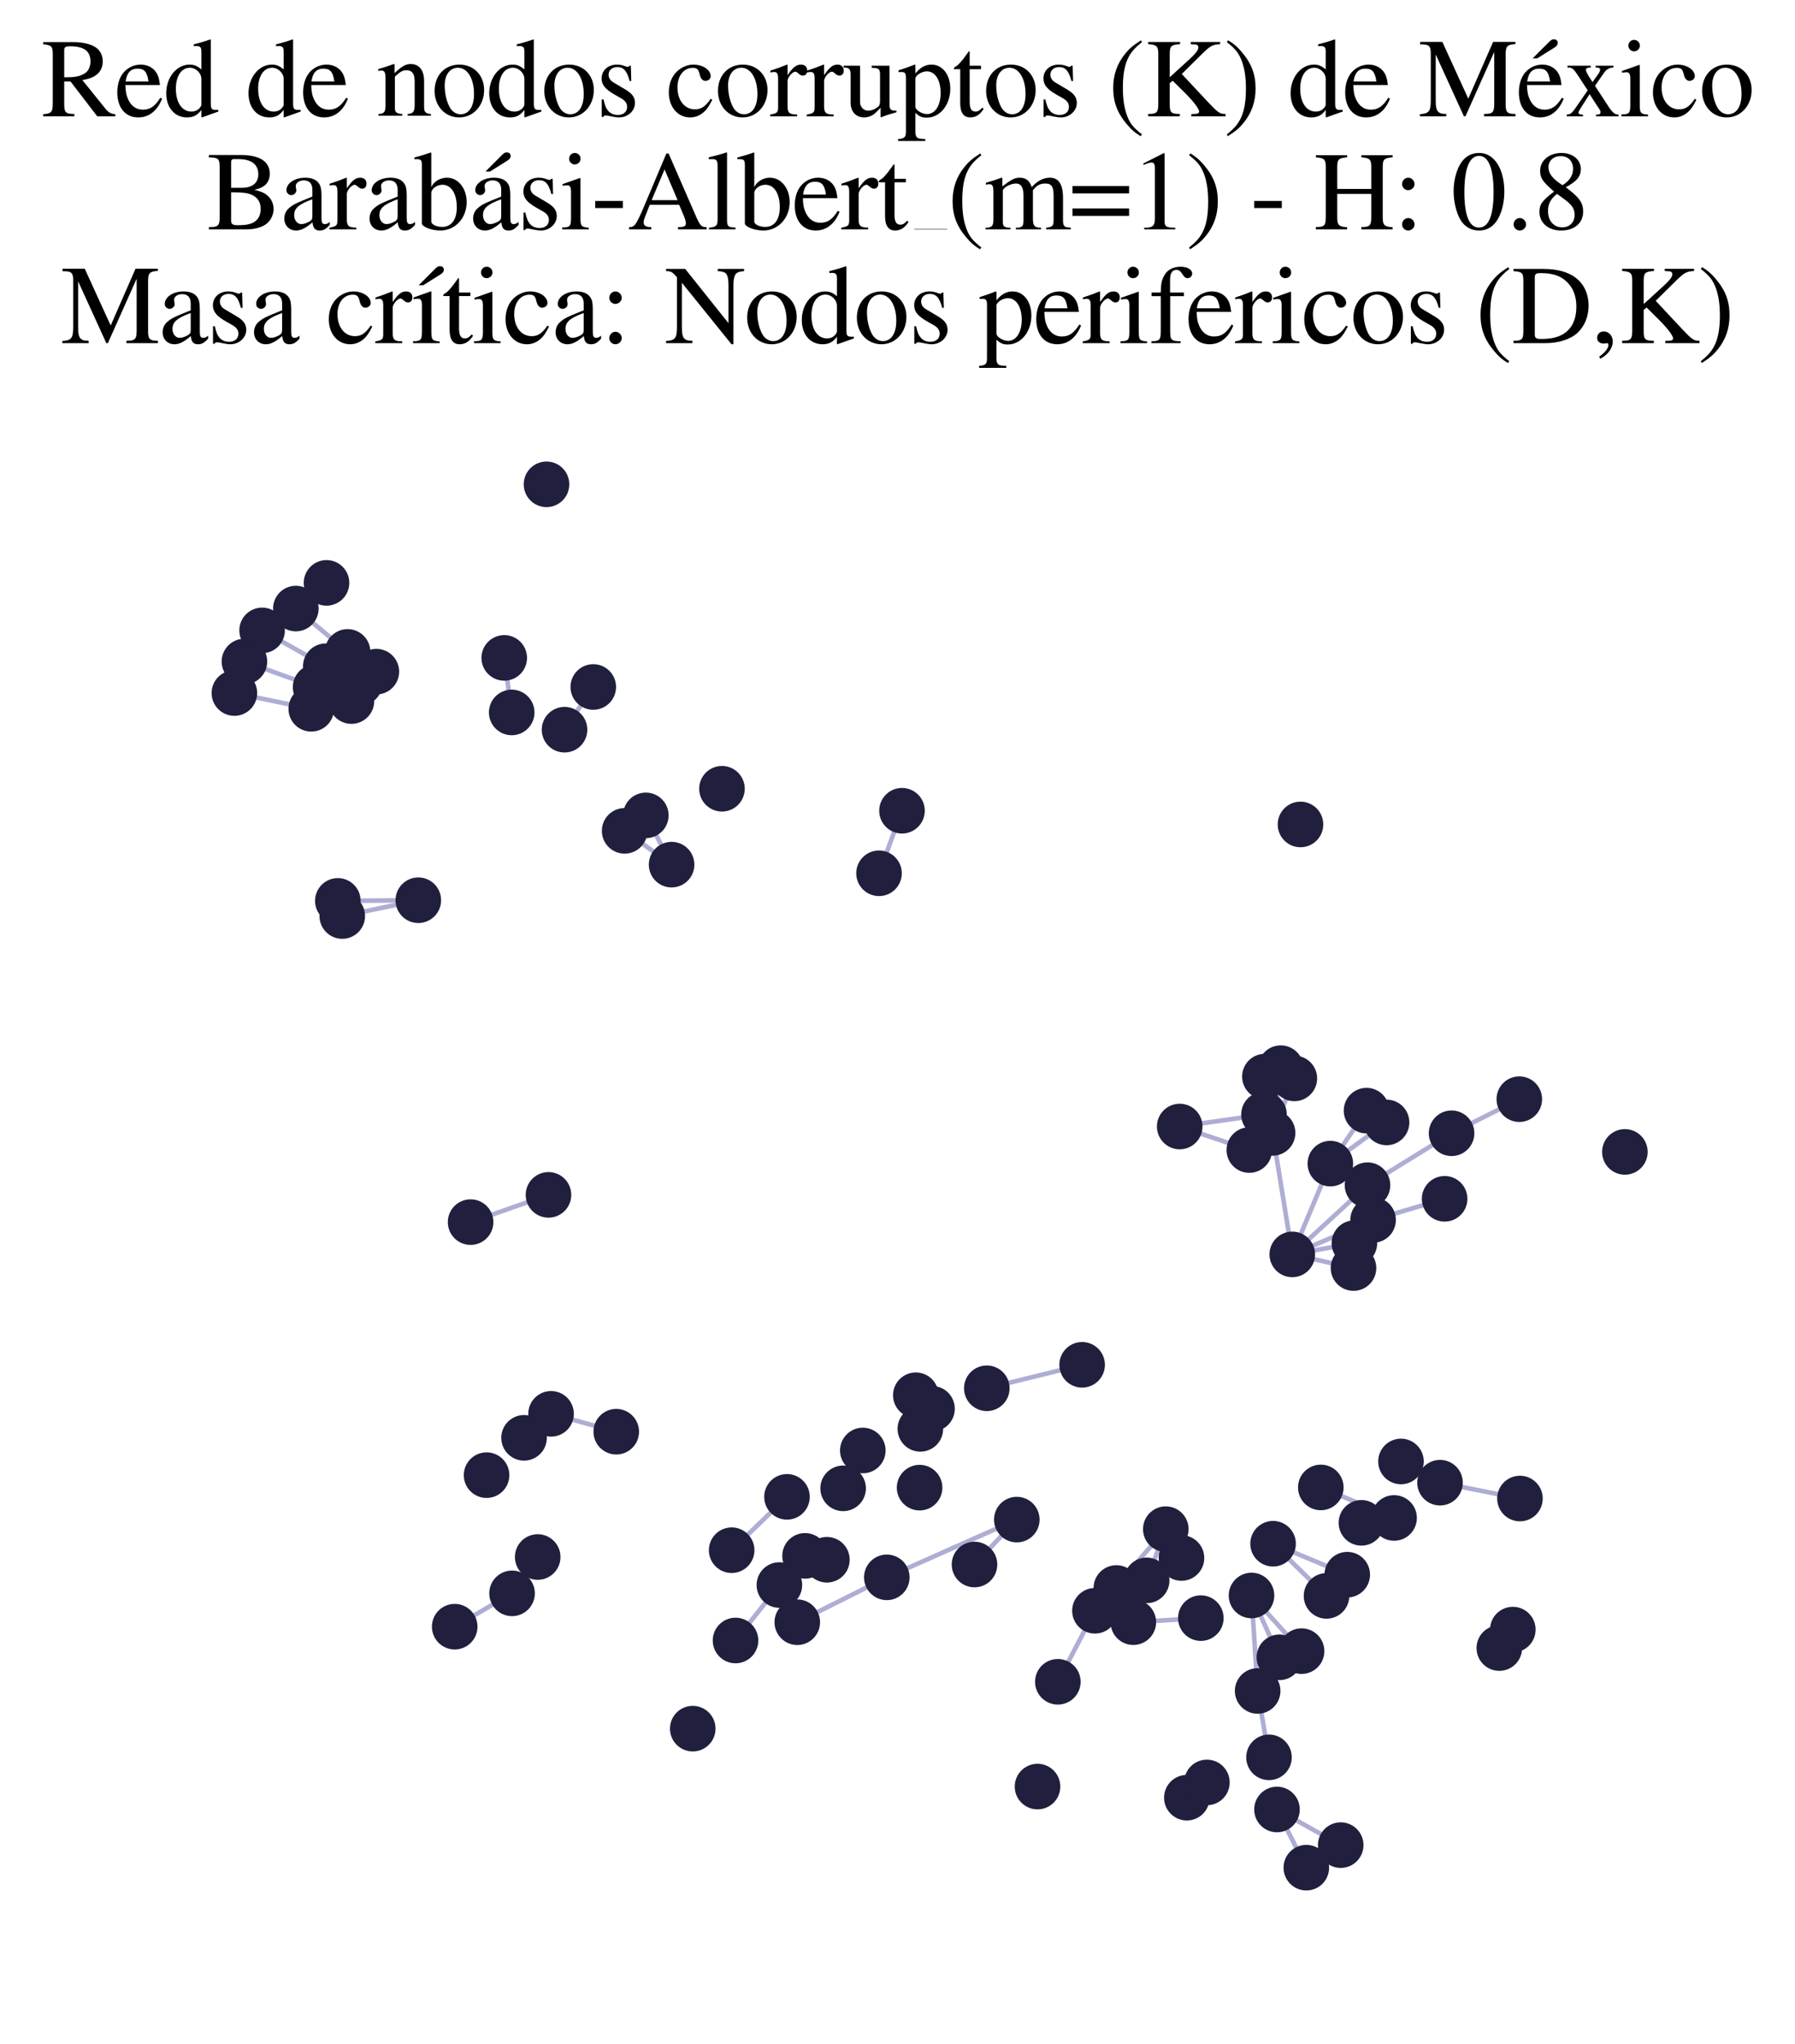 <?xml version="1.0" encoding="utf-8" standalone="no"?>
<!DOCTYPE svg PUBLIC "-//W3C//DTD SVG 1.1//EN"
  "http://www.w3.org/Graphics/SVG/1.1/DTD/svg11.dtd">
<svg xmlns:xlink="http://www.w3.org/1999/xlink" width="156.476pt" height="178.093pt" viewBox="0 0 156.476 178.093" xmlns="http://www.w3.org/2000/svg" version="1.1">
 <defs>
  <style type="text/css">*{stroke-linejoin: round; stroke-linecap: butt}</style>
 </defs>
 <g id="figure_1">
  <g id="patch_1">
   <path d="M 0 178.093 
L 156.476 178.093 
L 156.476 -0 
L 0 -0 
z
" style="fill: #ffffff"/>
  </g>
  <g id="axes_1">
   <g id="LineCollection_1">
    <path d="M 101.626 133.218 
L 95.449 140.328 
" clip-path="url(#p627c998501)" style="fill: none; stroke: #7976b8; stroke-opacity: 0.6; stroke-width: 0.4"/>
    <path d="M 101.626 133.218 
L 99.961 137.681 
" clip-path="url(#p627c998501)" style="fill: none; stroke: #7976b8; stroke-opacity: 0.6; stroke-width: 0.4"/>
    <path d="M 112.652 109.282 
L 115.97 101.372 
" clip-path="url(#p627c998501)" style="fill: none; stroke: #7976b8; stroke-opacity: 0.6; stroke-width: 0.4"/>
    <path d="M 112.652 109.282 
L 117.989 110.471 
" clip-path="url(#p627c998501)" style="fill: none; stroke: #7976b8; stroke-opacity: 0.6; stroke-width: 0.4"/>
    <path d="M 112.652 109.282 
L 110.936 98.698 
" clip-path="url(#p627c998501)" style="fill: none; stroke: #7976b8; stroke-opacity: 0.6; stroke-width: 0.4"/>
    <path d="M 112.652 109.282 
L 119.697 106.28 
" clip-path="url(#p627c998501)" style="fill: none; stroke: #7976b8; stroke-opacity: 0.6; stroke-width: 0.4"/>
    <path d="M 112.652 109.282 
L 118.069 108.3 
" clip-path="url(#p627c998501)" style="fill: none; stroke: #7976b8; stroke-opacity: 0.6; stroke-width: 0.4"/>
    <path d="M 112.652 109.282 
L 119.209 103.251 
" clip-path="url(#p627c998501)" style="fill: none; stroke: #7976b8; stroke-opacity: 0.6; stroke-width: 0.4"/>
    <path d="M 27.513 59.86 
L 21.308 57.631 
" clip-path="url(#p627c998501)" style="fill: none; stroke: #7976b8; stroke-opacity: 0.6; stroke-width: 0.4"/>
    <path d="M 115.97 101.372 
L 120.872 97.784 
" clip-path="url(#p627c998501)" style="fill: none; stroke: #7976b8; stroke-opacity: 0.6; stroke-width: 0.4"/>
    <path d="M 115.97 101.372 
L 119.125 96.757 
" clip-path="url(#p627c998501)" style="fill: none; stroke: #7976b8; stroke-opacity: 0.6; stroke-width: 0.4"/>
    <path d="M 47.813 104.095 
L 41.023 106.469 
" clip-path="url(#p627c998501)" style="fill: none; stroke: #7976b8; stroke-opacity: 0.6; stroke-width: 0.4"/>
    <path d="M 67.941 138.086 
L 64.118 142.917 
" clip-path="url(#p627c998501)" style="fill: none; stroke: #7976b8; stroke-opacity: 0.6; stroke-width: 0.4"/>
    <path d="M 30.301 56.794 
L 25.789 53.017 
" clip-path="url(#p627c998501)" style="fill: none; stroke: #7976b8; stroke-opacity: 0.6; stroke-width: 0.4"/>
    <path d="M 109.098 138.997 
L 109.634 147.312 
" clip-path="url(#p627c998501)" style="fill: none; stroke: #7976b8; stroke-opacity: 0.6; stroke-width: 0.4"/>
    <path d="M 109.098 138.997 
L 111.527 144.383 
" clip-path="url(#p627c998501)" style="fill: none; stroke: #7976b8; stroke-opacity: 0.6; stroke-width: 0.4"/>
    <path d="M 109.098 138.997 
L 113.463 143.844 
" clip-path="url(#p627c998501)" style="fill: none; stroke: #7976b8; stroke-opacity: 0.6; stroke-width: 0.4"/>
    <path d="M 109.634 147.312 
L 110.622 153.096 
" clip-path="url(#p627c998501)" style="fill: none; stroke: #7976b8; stroke-opacity: 0.6; stroke-width: 0.4"/>
    <path d="M 68.604 130.403 
L 63.781 135.052 
" clip-path="url(#p627c998501)" style="fill: none; stroke: #7976b8; stroke-opacity: 0.6; stroke-width: 0.4"/>
    <path d="M 97.316 138.343 
L 102.994 135.73 
" clip-path="url(#p627c998501)" style="fill: none; stroke: #7976b8; stroke-opacity: 0.6; stroke-width: 0.4"/>
    <path d="M 86.023 120.944 
L 94.333 118.9 
" clip-path="url(#p627c998501)" style="fill: none; stroke: #7976b8; stroke-opacity: 0.6; stroke-width: 0.4"/>
    <path d="M 110.978 134.486 
L 117.444 137.183 
" clip-path="url(#p627c998501)" style="fill: none; stroke: #7976b8; stroke-opacity: 0.6; stroke-width: 0.4"/>
    <path d="M 110.978 134.486 
L 115.636 139.032 
" clip-path="url(#p627c998501)" style="fill: none; stroke: #7976b8; stroke-opacity: 0.6; stroke-width: 0.4"/>
    <path d="M 28.4 58.042 
L 22.849 54.919 
" clip-path="url(#p627c998501)" style="fill: none; stroke: #7976b8; stroke-opacity: 0.6; stroke-width: 0.4"/>
    <path d="M 44.638 138.81 
L 39.638 141.714 
" clip-path="url(#p627c998501)" style="fill: none; stroke: #7976b8; stroke-opacity: 0.6; stroke-width: 0.4"/>
    <path d="M 111.319 157.639 
L 116.874 160.744 
" clip-path="url(#p627c998501)" style="fill: none; stroke: #7976b8; stroke-opacity: 0.6; stroke-width: 0.4"/>
    <path d="M 111.319 157.639 
L 113.877 162.709 
" clip-path="url(#p627c998501)" style="fill: none; stroke: #7976b8; stroke-opacity: 0.6; stroke-width: 0.4"/>
    <path d="M 95.449 140.328 
L 92.215 146.515 
" clip-path="url(#p627c998501)" style="fill: none; stroke: #7976b8; stroke-opacity: 0.6; stroke-width: 0.4"/>
    <path d="M 88.638 132.385 
L 84.951 136.298 
" clip-path="url(#p627c998501)" style="fill: none; stroke: #7976b8; stroke-opacity: 0.6; stroke-width: 0.4"/>
    <path d="M 88.638 132.385 
L 77.305 137.416 
" clip-path="url(#p627c998501)" style="fill: none; stroke: #7976b8; stroke-opacity: 0.6; stroke-width: 0.4"/>
    <path d="M 58.545 75.327 
L 54.452 72.382 
" clip-path="url(#p627c998501)" style="fill: none; stroke: #7976b8; stroke-opacity: 0.6; stroke-width: 0.4"/>
    <path d="M 58.545 75.327 
L 56.299 71.034 
" clip-path="url(#p627c998501)" style="fill: none; stroke: #7976b8; stroke-opacity: 0.6; stroke-width: 0.4"/>
    <path d="M 110.936 98.698 
L 112.832 93.949 
" clip-path="url(#p627c998501)" style="fill: none; stroke: #7976b8; stroke-opacity: 0.6; stroke-width: 0.4"/>
    <path d="M 110.936 98.698 
L 111.647 93.057 
" clip-path="url(#p627c998501)" style="fill: none; stroke: #7976b8; stroke-opacity: 0.6; stroke-width: 0.4"/>
    <path d="M 110.936 98.698 
L 110.266 93.79 
" clip-path="url(#p627c998501)" style="fill: none; stroke: #7976b8; stroke-opacity: 0.6; stroke-width: 0.4"/>
    <path d="M 98.796 141.321 
L 104.68 140.968 
" clip-path="url(#p627c998501)" style="fill: none; stroke: #7976b8; stroke-opacity: 0.6; stroke-width: 0.4"/>
    <path d="M 119.697 106.28 
L 125.933 104.438 
" clip-path="url(#p627c998501)" style="fill: none; stroke: #7976b8; stroke-opacity: 0.6; stroke-width: 0.4"/>
    <path d="M 102.839 98.14 
L 108.907 100.19 
" clip-path="url(#p627c998501)" style="fill: none; stroke: #7976b8; stroke-opacity: 0.6; stroke-width: 0.4"/>
    <path d="M 102.839 98.14 
L 110.186 97.09 
" clip-path="url(#p627c998501)" style="fill: none; stroke: #7976b8; stroke-opacity: 0.6; stroke-width: 0.4"/>
    <path d="M 53.721 124.727 
L 48.038 123.17 
" clip-path="url(#p627c998501)" style="fill: none; stroke: #7976b8; stroke-opacity: 0.6; stroke-width: 0.4"/>
    <path d="M 36.466 78.427 
L 29.45 78.484 
" clip-path="url(#p627c998501)" style="fill: none; stroke: #7976b8; stroke-opacity: 0.6; stroke-width: 0.4"/>
    <path d="M 36.466 78.427 
L 29.837 79.803 
" clip-path="url(#p627c998501)" style="fill: none; stroke: #7976b8; stroke-opacity: 0.6; stroke-width: 0.4"/>
    <path d="M 27.133 61.75 
L 20.432 60.376 
" clip-path="url(#p627c998501)" style="fill: none; stroke: #7976b8; stroke-opacity: 0.6; stroke-width: 0.4"/>
    <path d="M 77.305 137.416 
L 69.501 141.325 
" clip-path="url(#p627c998501)" style="fill: none; stroke: #7976b8; stroke-opacity: 0.6; stroke-width: 0.4"/>
    <path d="M 75.214 126.365 
L 73.498 129.663 
" clip-path="url(#p627c998501)" style="fill: none; stroke: #7976b8; stroke-opacity: 0.6; stroke-width: 0.4"/>
    <path d="M 44.607 62.067 
L 43.956 57.315 
" clip-path="url(#p627c998501)" style="fill: none; stroke: #7976b8; stroke-opacity: 0.6; stroke-width: 0.4"/>
    <path d="M 119.209 103.251 
L 126.538 98.728 
" clip-path="url(#p627c998501)" style="fill: none; stroke: #7976b8; stroke-opacity: 0.6; stroke-width: 0.4"/>
    <path d="M 76.627 76.079 
L 78.63 70.63 
" clip-path="url(#p627c998501)" style="fill: none; stroke: #7976b8; stroke-opacity: 0.6; stroke-width: 0.4"/>
    <path d="M 125.532 129.169 
L 132.499 130.549 
" clip-path="url(#p627c998501)" style="fill: none; stroke: #7976b8; stroke-opacity: 0.6; stroke-width: 0.4"/>
    <path d="M 126.538 98.728 
L 132.443 95.758 
" clip-path="url(#p627c998501)" style="fill: none; stroke: #7976b8; stroke-opacity: 0.6; stroke-width: 0.4"/>
    <path d="M 49.213 63.57 
L 51.718 59.848 
" clip-path="url(#p627c998501)" style="fill: none; stroke: #7976b8; stroke-opacity: 0.6; stroke-width: 0.4"/>
    <path d="M 115.139 129.583 
L 121.527 132.242 
" clip-path="url(#p627c998501)" style="fill: none; stroke: #7976b8; stroke-opacity: 0.6; stroke-width: 0.4"/>
   </g>
   <g id="PathCollection_1">
    <defs>
     <path id="m6dc521c3b7" d="M 0 1.936 
C 0.514 1.936 1.006 1.732 1.369 1.369 
C 1.732 1.006 1.936 0.514 1.936 0 
C 1.936 -0.514 1.732 -1.006 1.369 -1.369 
C 1.006 -1.732 0.514 -1.936 0 -1.936 
C -0.514 -1.936 -1.006 -1.732 -1.369 -1.369 
C -1.732 -1.006 -1.936 -0.514 -1.936 0 
C -1.936 0.514 -1.732 1.006 -1.369 1.369 
C -1.006 1.732 -0.514 1.936 0 1.936 
z
" style="stroke: #201f3d; stroke-width: 0.1"/>
    </defs>
    <g clip-path="url(#p627c998501)">
     <use xlink:href="#m6dc521c3b7" x="113.367" y="71.825" style="fill: #201f3d; stroke: #201f3d; stroke-width: 0.1"/>
     <use xlink:href="#m6dc521c3b7" x="94.333" y="118.9" style="fill: #201f3d; stroke: #201f3d; stroke-width: 0.1"/>
     <use xlink:href="#m6dc521c3b7" x="27.513" y="59.86" style="fill: #201f3d; stroke: #201f3d; stroke-width: 0.1"/>
     <use xlink:href="#m6dc521c3b7" x="60.389" y="150.598" style="fill: #201f3d; stroke: #201f3d; stroke-width: 0.1"/>
     <use xlink:href="#m6dc521c3b7" x="32.809" y="58.513" style="fill: #201f3d; stroke: #201f3d; stroke-width: 0.1"/>
     <use xlink:href="#m6dc521c3b7" x="95.449" y="140.328" style="fill: #201f3d; stroke: #201f3d; stroke-width: 0.1"/>
     <use xlink:href="#m6dc521c3b7" x="70.179" y="135.544" style="fill: #201f3d; stroke: #201f3d; stroke-width: 0.1"/>
     <use xlink:href="#m6dc521c3b7" x="84.951" y="136.298" style="fill: #201f3d; stroke: #201f3d; stroke-width: 0.1"/>
     <use xlink:href="#m6dc521c3b7" x="112.832" y="93.949" style="fill: #201f3d; stroke: #201f3d; stroke-width: 0.1"/>
     <use xlink:href="#m6dc521c3b7" x="122.128" y="127.32" style="fill: #201f3d; stroke: #201f3d; stroke-width: 0.1"/>
     <use xlink:href="#m6dc521c3b7" x="54.452" y="72.382" style="fill: #201f3d; stroke: #201f3d; stroke-width: 0.1"/>
     <use xlink:href="#m6dc521c3b7" x="36.466" y="78.427" style="fill: #201f3d; stroke: #201f3d; stroke-width: 0.1"/>
     <use xlink:href="#m6dc521c3b7" x="30.635" y="61.076" style="fill: #201f3d; stroke: #201f3d; stroke-width: 0.1"/>
     <use xlink:href="#m6dc521c3b7" x="118.679" y="132.667" style="fill: #201f3d; stroke: #201f3d; stroke-width: 0.1"/>
     <use xlink:href="#m6dc521c3b7" x="102.839" y="98.14" style="fill: #201f3d; stroke: #201f3d; stroke-width: 0.1"/>
     <use xlink:href="#m6dc521c3b7" x="132.499" y="130.549" style="fill: #201f3d; stroke: #201f3d; stroke-width: 0.1"/>
     <use xlink:href="#m6dc521c3b7" x="118.069" y="108.3" style="fill: #201f3d; stroke: #201f3d; stroke-width: 0.1"/>
     <use xlink:href="#m6dc521c3b7" x="44.638" y="138.81" style="fill: #201f3d; stroke: #201f3d; stroke-width: 0.1"/>
     <use xlink:href="#m6dc521c3b7" x="81.247" y="122.729" style="fill: #201f3d; stroke: #201f3d; stroke-width: 0.1"/>
     <use xlink:href="#m6dc521c3b7" x="113.463" y="143.844" style="fill: #201f3d; stroke: #201f3d; stroke-width: 0.1"/>
     <use xlink:href="#m6dc521c3b7" x="115.139" y="129.583" style="fill: #201f3d; stroke: #201f3d; stroke-width: 0.1"/>
     <use xlink:href="#m6dc521c3b7" x="112.652" y="109.282" style="fill: #201f3d; stroke: #201f3d; stroke-width: 0.1"/>
     <use xlink:href="#m6dc521c3b7" x="47.813" y="104.095" style="fill: #201f3d; stroke: #201f3d; stroke-width: 0.1"/>
     <use xlink:href="#m6dc521c3b7" x="63.781" y="135.052" style="fill: #201f3d; stroke: #201f3d; stroke-width: 0.1"/>
     <use xlink:href="#m6dc521c3b7" x="67.941" y="138.086" style="fill: #201f3d; stroke: #201f3d; stroke-width: 0.1"/>
     <use xlink:href="#m6dc521c3b7" x="58.545" y="75.327" style="fill: #201f3d; stroke: #201f3d; stroke-width: 0.1"/>
     <use xlink:href="#m6dc521c3b7" x="22.849" y="54.919" style="fill: #201f3d; stroke: #201f3d; stroke-width: 0.1"/>
     <use xlink:href="#m6dc521c3b7" x="20.432" y="60.376" style="fill: #201f3d; stroke: #201f3d; stroke-width: 0.1"/>
     <use xlink:href="#m6dc521c3b7" x="29.45" y="78.484" style="fill: #201f3d; stroke: #201f3d; stroke-width: 0.1"/>
     <use xlink:href="#m6dc521c3b7" x="111.319" y="157.639" style="fill: #201f3d; stroke: #201f3d; stroke-width: 0.1"/>
     <use xlink:href="#m6dc521c3b7" x="29.837" y="79.803" style="fill: #201f3d; stroke: #201f3d; stroke-width: 0.1"/>
     <use xlink:href="#m6dc521c3b7" x="125.532" y="129.169" style="fill: #201f3d; stroke: #201f3d; stroke-width: 0.1"/>
     <use xlink:href="#m6dc521c3b7" x="119.125" y="96.757" style="fill: #201f3d; stroke: #201f3d; stroke-width: 0.1"/>
     <use xlink:href="#m6dc521c3b7" x="99.961" y="137.681" style="fill: #201f3d; stroke: #201f3d; stroke-width: 0.1"/>
     <use xlink:href="#m6dc521c3b7" x="132.443" y="95.758" style="fill: #201f3d; stroke: #201f3d; stroke-width: 0.1"/>
     <use xlink:href="#m6dc521c3b7" x="141.647" y="100.352" style="fill: #201f3d; stroke: #201f3d; stroke-width: 0.1"/>
     <use xlink:href="#m6dc521c3b7" x="45.683" y="125.261" style="fill: #201f3d; stroke: #201f3d; stroke-width: 0.1"/>
     <use xlink:href="#m6dc521c3b7" x="47.641" y="42.193" style="fill: #201f3d; stroke: #201f3d; stroke-width: 0.1"/>
     <use xlink:href="#m6dc521c3b7" x="79.835" y="121.551" style="fill: #201f3d; stroke: #201f3d; stroke-width: 0.1"/>
     <use xlink:href="#m6dc521c3b7" x="25.789" y="53.017" style="fill: #201f3d; stroke: #201f3d; stroke-width: 0.1"/>
     <use xlink:href="#m6dc521c3b7" x="46.873" y="135.644" style="fill: #201f3d; stroke: #201f3d; stroke-width: 0.1"/>
     <use xlink:href="#m6dc521c3b7" x="53.721" y="124.727" style="fill: #201f3d; stroke: #201f3d; stroke-width: 0.1"/>
     <use xlink:href="#m6dc521c3b7" x="110.186" y="97.09" style="fill: #201f3d; stroke: #201f3d; stroke-width: 0.1"/>
     <use xlink:href="#m6dc521c3b7" x="110.622" y="153.096" style="fill: #201f3d; stroke: #201f3d; stroke-width: 0.1"/>
     <use xlink:href="#m6dc521c3b7" x="110.978" y="134.486" style="fill: #201f3d; stroke: #201f3d; stroke-width: 0.1"/>
     <use xlink:href="#m6dc521c3b7" x="30.301" y="56.794" style="fill: #201f3d; stroke: #201f3d; stroke-width: 0.1"/>
     <use xlink:href="#m6dc521c3b7" x="119.697" y="106.28" style="fill: #201f3d; stroke: #201f3d; stroke-width: 0.1"/>
     <use xlink:href="#m6dc521c3b7" x="77.305" y="137.416" style="fill: #201f3d; stroke: #201f3d; stroke-width: 0.1"/>
     <use xlink:href="#m6dc521c3b7" x="115.636" y="139.032" style="fill: #201f3d; stroke: #201f3d; stroke-width: 0.1"/>
     <use xlink:href="#m6dc521c3b7" x="125.933" y="104.438" style="fill: #201f3d; stroke: #201f3d; stroke-width: 0.1"/>
     <use xlink:href="#m6dc521c3b7" x="64.118" y="142.917" style="fill: #201f3d; stroke: #201f3d; stroke-width: 0.1"/>
     <use xlink:href="#m6dc521c3b7" x="69.501" y="141.325" style="fill: #201f3d; stroke: #201f3d; stroke-width: 0.1"/>
     <use xlink:href="#m6dc521c3b7" x="115.97" y="101.372" style="fill: #201f3d; stroke: #201f3d; stroke-width: 0.1"/>
     <use xlink:href="#m6dc521c3b7" x="75.214" y="126.365" style="fill: #201f3d; stroke: #201f3d; stroke-width: 0.1"/>
     <use xlink:href="#m6dc521c3b7" x="102.994" y="135.73" style="fill: #201f3d; stroke: #201f3d; stroke-width: 0.1"/>
     <use xlink:href="#m6dc521c3b7" x="108.907" y="100.19" style="fill: #201f3d; stroke: #201f3d; stroke-width: 0.1"/>
     <use xlink:href="#m6dc521c3b7" x="78.63" y="70.63" style="fill: #201f3d; stroke: #201f3d; stroke-width: 0.1"/>
     <use xlink:href="#m6dc521c3b7" x="44.607" y="62.067" style="fill: #201f3d; stroke: #201f3d; stroke-width: 0.1"/>
     <use xlink:href="#m6dc521c3b7" x="109.098" y="138.997" style="fill: #201f3d; stroke: #201f3d; stroke-width: 0.1"/>
     <use xlink:href="#m6dc521c3b7" x="21.308" y="57.631" style="fill: #201f3d; stroke: #201f3d; stroke-width: 0.1"/>
     <use xlink:href="#m6dc521c3b7" x="103.461" y="156.611" style="fill: #201f3d; stroke: #201f3d; stroke-width: 0.1"/>
     <use xlink:href="#m6dc521c3b7" x="68.604" y="130.403" style="fill: #201f3d; stroke: #201f3d; stroke-width: 0.1"/>
     <use xlink:href="#m6dc521c3b7" x="56.299" y="71.034" style="fill: #201f3d; stroke: #201f3d; stroke-width: 0.1"/>
     <use xlink:href="#m6dc521c3b7" x="88.638" y="132.385" style="fill: #201f3d; stroke: #201f3d; stroke-width: 0.1"/>
     <use xlink:href="#m6dc521c3b7" x="76.627" y="76.079" style="fill: #201f3d; stroke: #201f3d; stroke-width: 0.1"/>
     <use xlink:href="#m6dc521c3b7" x="28.4" y="58.042" style="fill: #201f3d; stroke: #201f3d; stroke-width: 0.1"/>
     <use xlink:href="#m6dc521c3b7" x="98.796" y="141.321" style="fill: #201f3d; stroke: #201f3d; stroke-width: 0.1"/>
     <use xlink:href="#m6dc521c3b7" x="92.215" y="146.515" style="fill: #201f3d; stroke: #201f3d; stroke-width: 0.1"/>
     <use xlink:href="#m6dc521c3b7" x="126.538" y="98.728" style="fill: #201f3d; stroke: #201f3d; stroke-width: 0.1"/>
     <use xlink:href="#m6dc521c3b7" x="110.936" y="98.698" style="fill: #201f3d; stroke: #201f3d; stroke-width: 0.1"/>
     <use xlink:href="#m6dc521c3b7" x="80.23" y="124.48" style="fill: #201f3d; stroke: #201f3d; stroke-width: 0.1"/>
     <use xlink:href="#m6dc521c3b7" x="39.638" y="141.714" style="fill: #201f3d; stroke: #201f3d; stroke-width: 0.1"/>
     <use xlink:href="#m6dc521c3b7" x="86.023" y="120.944" style="fill: #201f3d; stroke: #201f3d; stroke-width: 0.1"/>
     <use xlink:href="#m6dc521c3b7" x="41.023" y="106.469" style="fill: #201f3d; stroke: #201f3d; stroke-width: 0.1"/>
     <use xlink:href="#m6dc521c3b7" x="119.209" y="103.251" style="fill: #201f3d; stroke: #201f3d; stroke-width: 0.1"/>
     <use xlink:href="#m6dc521c3b7" x="121.527" y="132.242" style="fill: #201f3d; stroke: #201f3d; stroke-width: 0.1"/>
     <use xlink:href="#m6dc521c3b7" x="130.7" y="143.577" style="fill: #201f3d; stroke: #201f3d; stroke-width: 0.1"/>
     <use xlink:href="#m6dc521c3b7" x="51.718" y="59.848" style="fill: #201f3d; stroke: #201f3d; stroke-width: 0.1"/>
     <use xlink:href="#m6dc521c3b7" x="111.647" y="93.057" style="fill: #201f3d; stroke: #201f3d; stroke-width: 0.1"/>
     <use xlink:href="#m6dc521c3b7" x="62.936" y="68.715" style="fill: #201f3d; stroke: #201f3d; stroke-width: 0.1"/>
     <use xlink:href="#m6dc521c3b7" x="104.68" y="140.968" style="fill: #201f3d; stroke: #201f3d; stroke-width: 0.1"/>
     <use xlink:href="#m6dc521c3b7" x="28.464" y="50.779" style="fill: #201f3d; stroke: #201f3d; stroke-width: 0.1"/>
     <use xlink:href="#m6dc521c3b7" x="42.416" y="128.513" style="fill: #201f3d; stroke: #201f3d; stroke-width: 0.1"/>
     <use xlink:href="#m6dc521c3b7" x="97.316" y="138.343" style="fill: #201f3d; stroke: #201f3d; stroke-width: 0.1"/>
     <use xlink:href="#m6dc521c3b7" x="101.626" y="133.218" style="fill: #201f3d; stroke: #201f3d; stroke-width: 0.1"/>
     <use xlink:href="#m6dc521c3b7" x="73.498" y="129.663" style="fill: #201f3d; stroke: #201f3d; stroke-width: 0.1"/>
     <use xlink:href="#m6dc521c3b7" x="43.956" y="57.315" style="fill: #201f3d; stroke: #201f3d; stroke-width: 0.1"/>
     <use xlink:href="#m6dc521c3b7" x="80.164" y="129.601" style="fill: #201f3d; stroke: #201f3d; stroke-width: 0.1"/>
     <use xlink:href="#m6dc521c3b7" x="113.877" y="162.709" style="fill: #201f3d; stroke: #201f3d; stroke-width: 0.1"/>
     <use xlink:href="#m6dc521c3b7" x="90.444" y="155.644" style="fill: #201f3d; stroke: #201f3d; stroke-width: 0.1"/>
     <use xlink:href="#m6dc521c3b7" x="111.527" y="144.383" style="fill: #201f3d; stroke: #201f3d; stroke-width: 0.1"/>
     <use xlink:href="#m6dc521c3b7" x="131.878" y="141.968" style="fill: #201f3d; stroke: #201f3d; stroke-width: 0.1"/>
     <use xlink:href="#m6dc521c3b7" x="48.038" y="123.17" style="fill: #201f3d; stroke: #201f3d; stroke-width: 0.1"/>
     <use xlink:href="#m6dc521c3b7" x="27.133" y="61.75" style="fill: #201f3d; stroke: #201f3d; stroke-width: 0.1"/>
     <use xlink:href="#m6dc521c3b7" x="49.213" y="63.57" style="fill: #201f3d; stroke: #201f3d; stroke-width: 0.1"/>
     <use xlink:href="#m6dc521c3b7" x="72.084" y="135.883" style="fill: #201f3d; stroke: #201f3d; stroke-width: 0.1"/>
     <use xlink:href="#m6dc521c3b7" x="109.634" y="147.312" style="fill: #201f3d; stroke: #201f3d; stroke-width: 0.1"/>
     <use xlink:href="#m6dc521c3b7" x="116.874" y="160.744" style="fill: #201f3d; stroke: #201f3d; stroke-width: 0.1"/>
     <use xlink:href="#m6dc521c3b7" x="105.21" y="155.283" style="fill: #201f3d; stroke: #201f3d; stroke-width: 0.1"/>
     <use xlink:href="#m6dc521c3b7" x="117.989" y="110.471" style="fill: #201f3d; stroke: #201f3d; stroke-width: 0.1"/>
     <use xlink:href="#m6dc521c3b7" x="120.872" y="97.784" style="fill: #201f3d; stroke: #201f3d; stroke-width: 0.1"/>
     <use xlink:href="#m6dc521c3b7" x="117.444" y="137.183" style="fill: #201f3d; stroke: #201f3d; stroke-width: 0.1"/>
     <use xlink:href="#m6dc521c3b7" x="31.363" y="59.493" style="fill: #201f3d; stroke: #201f3d; stroke-width: 0.1"/>
     <use xlink:href="#m6dc521c3b7" x="110.266" y="93.79" style="fill: #201f3d; stroke: #201f3d; stroke-width: 0.1"/>
    </g>
   </g>
   <g id="text_1">
    <!-- Red de nodos corruptos (K) de México -->
    <g transform="translate(3.6 10.132) scale(0.096 -0.096)">
     <defs>
      <path id="NimbusRomNo9L-Regu-52" d="M 4218 121 
C 3974 140 3846 205 3661 424 
L 2342 2061 
C 2771 2143 2963 2219 3174 2388 
C 3379 2553 3501 2818 3501 3113 
C 3501 3385 3418 3618 3251 3801 
C 3008 4059 2477 4224 1875 4224 
L 109 4224 
L 109 4102 
C 589 4051 653 3981 653 3528 
L 653 765 
C 653 236 589 159 109 121 
L 109 0 
L 1882 0 
L 1882 134 
C 1389 134 1306 219 1306 692 
L 1306 1984 
L 1664 1984 
L 3187 0 
L 4218 0 
L 4218 121 
z
M 1306 3762 
C 1306 3937 1376 3987 1632 3987 
C 2432 3987 2803 3716 2803 3123 
C 2803 2807 2669 2542 2438 2423 
C 2144 2258 1920 2221 1306 2221 
L 1306 3762 
z
" transform="scale(0.016)"/>
      <path id="NimbusRomNo9L-Regu-65" d="M 2611 1053 
C 2304 564 2029 378 1619 378 
C 1254 378 979 564 794 930 
C 678 1174 634 1386 621 1779 
L 2592 1779 
C 2541 2193 2477 2377 2317 2581 
C 2125 2811 1830 2944 1498 2944 
C 1178 2944 877 2829 634 2611 
C 333 2349 160 1894 160 1370 
C 160 486 621 -64 1357 -64 
C 1965 -64 2445 315 2714 1008 
L 2611 1053 
z
M 634 1984 
C 704 2479 922 2714 1312 2714 
C 1702 2714 1856 2535 1939 1984 
L 634 1984 
z
" transform="scale(0.016)"/>
      <path id="NimbusRomNo9L-Regu-64" d="M 2202 -64 
L 3142 269 
L 3142 365 
C 3027 365 3014 365 2995 365 
C 2765 365 2714 435 2714 731 
L 2714 4364 
L 2682 4377 
C 2374 4268 2150 4204 1741 4096 
L 1741 3994 
C 1792 4000 1830 4000 1882 4000 
C 2118 4000 2176 3936 2176 3672 
L 2176 2669 
C 1933 2874 1760 2944 1504 2944 
C 768 2944 173 2221 173 1312 
C 173 493 653 -64 1357 -64 
C 1715 -64 1958 64 2176 365 
L 2176 -45 
L 2202 -64 
z
M 2176 653 
C 2176 608 2131 531 2067 461 
C 1952 333 1792 269 1606 269 
C 1075 269 723 781 723 1568 
C 723 2291 1037 2765 1523 2765 
C 1862 2765 2176 2464 2176 2125 
L 2176 653 
z
" transform="scale(0.016)"/>
      <path id="NimbusRomNo9L-Regu-6e" d="M 102 2579 
C 141 2598 205 2605 275 2605 
C 454 2605 512 2509 512 2195 
L 512 608 
C 512 243 442 154 115 128 
L 115 32 
L 1472 32 
L 1472 128 
C 1146 154 1050 230 1050 461 
L 1050 2259 
C 1357 2547 1498 2624 1709 2624 
C 2022 2624 2176 2426 2176 2003 
L 2176 666 
C 2176 262 2093 154 1773 128 
L 1773 32 
L 3104 32 
L 3104 128 
C 2790 160 2714 237 2714 550 
L 2714 2016 
C 2714 2618 2432 2976 1958 2976 
C 1664 2976 1466 2867 1030 2458 
L 1030 2963 
L 986 2976 
C 672 2861 454 2790 102 2688 
L 102 2579 
z
" transform="scale(0.016)"/>
      <path id="NimbusRomNo9L-Regu-6f" d="M 1600 2944 
C 768 2944 186 2330 186 1446 
C 186 582 781 -64 1587 -64 
C 2394 -64 3008 614 3008 1498 
C 3008 2336 2419 2944 1600 2944 
z
M 1517 2765 
C 2054 2765 2432 2150 2432 1274 
C 2432 550 2144 115 1664 115 
C 1414 115 1178 269 1043 525 
C 864 858 762 1306 762 1760 
C 762 2368 1062 2765 1517 2765 
z
" transform="scale(0.016)"/>
      <path id="NimbusRomNo9L-Regu-73" d="M 2016 2010 
L 1990 2880 
L 1920 2880 
L 1907 2867 
C 1850 2822 1843 2816 1818 2816 
C 1779 2816 1715 2829 1645 2861 
C 1504 2915 1363 2944 1197 2944 
C 691 2944 326 2616 326 2154 
C 326 1796 531 1539 1075 1231 
L 1446 1020 
C 1670 892 1779 737 1779 539 
C 1779 256 1574 77 1248 77 
C 1030 77 832 159 710 298 
C 576 455 518 600 435 960 
L 333 960 
L 333 -39 
L 416 -39 
C 461 33 486 48 563 48 
C 621 48 710 35 858 -2 
C 1037 -39 1210 -64 1325 -64 
C 1818 -64 2227 308 2227 757 
C 2227 1077 2074 1289 1690 1520 
L 998 1930 
C 819 2033 723 2194 723 2367 
C 723 2624 922 2803 1216 2803 
C 1581 2803 1773 2583 1920 2010 
L 2016 2010 
z
" transform="scale(0.016)"/>
      <path id="NimbusRomNo9L-Regu-63" d="M 2547 998 
C 2240 550 2010 397 1645 397 
C 1062 397 653 909 653 1645 
C 653 2304 1005 2758 1523 2758 
C 1754 2758 1837 2688 1901 2451 
L 1939 2310 
C 1990 2131 2106 2016 2240 2016 
C 2406 2016 2547 2138 2547 2285 
C 2547 2643 2099 2944 1562 2944 
C 1248 2944 922 2816 659 2586 
C 339 2304 160 1869 160 1363 
C 160 531 666 -64 1376 -64 
C 1664 -64 1920 38 2150 237 
C 2323 390 2445 563 2637 941 
L 2547 998 
z
" transform="scale(0.016)"/>
      <path id="NimbusRomNo9L-Regu-72" d="M 45 2496 
C 134 2515 192 2522 269 2522 
C 429 2522 486 2419 486 2138 
L 486 538 
C 486 218 442 173 32 96 
L 32 0 
L 1568 0 
L 1568 102 
C 1133 102 1024 199 1024 565 
L 1024 2013 
C 1024 2219 1299 2541 1472 2541 
C 1510 2541 1568 2509 1638 2445 
C 1741 2355 1811 2317 1894 2317 
C 2048 2317 2144 2426 2144 2605 
C 2144 2816 2010 2944 1792 2944 
C 1523 2944 1338 2797 1024 2343 
L 1024 2931 
L 992 2944 
C 653 2803 422 2721 45 2599 
L 45 2496 
z
" transform="scale(0.016)"/>
      <path id="NimbusRomNo9L-Regu-75" d="M 3066 320 
L 3034 320 
C 2739 320 2669 390 2669 685 
L 2669 2880 
L 1658 2880 
L 1658 2758 
C 2054 2758 2131 2694 2131 2375 
L 2131 875 
C 2131 697 2099 607 2010 537 
C 1837 397 1638 320 1446 320 
C 1197 320 992 537 992 805 
L 992 2880 
L 58 2880 
L 58 2778 
C 365 2778 454 2682 454 2387 
L 454 770 
C 454 263 762 -64 1229 -64 
C 1466 -64 1715 38 1888 211 
L 2163 486 
L 2163 -45 
L 2189 -58 
C 2509 70 2739 141 3066 230 
L 3066 320 
z
" transform="scale(0.016)"/>
      <path id="NimbusRomNo9L-Regu-70" d="M 58 2516 
C 115 2522 160 2522 218 2522 
C 435 2522 480 2458 480 2155 
L 480 -855 
C 480 -1189 410 -1261 32 -1299 
L 32 -1408 
L 1581 -1408 
L 1581 -1293 
C 1101 -1293 1018 -1222 1018 -816 
L 1018 199 
C 1242 -13 1395 -77 1664 -77 
C 2419 -77 3008 643 3008 1575 
C 3008 2372 2560 2944 1939 2944 
C 1581 2944 1299 2784 1018 2438 
L 1018 2931 
L 979 2944 
C 634 2810 410 2726 58 2618 
L 58 2516 
z
M 1018 2136 
C 1018 2329 1376 2560 1670 2560 
C 2144 2560 2458 2071 2458 1324 
C 2458 611 2144 128 1683 128 
C 1382 128 1018 359 1018 552 
L 1018 2136 
z
" transform="scale(0.016)"/>
      <path id="NimbusRomNo9L-Regu-74" d="M 1632 2880 
L 986 2880 
L 986 3622 
C 986 3686 979 3706 941 3706 
C 896 3648 858 3590 813 3526 
C 570 3174 294 2867 192 2841 
C 122 2794 83 2748 83 2715 
C 83 2695 90 2682 109 2682 
L 448 2682 
L 448 751 
C 448 212 640 -64 1018 -64 
C 1331 -64 1574 90 1786 423 
L 1702 493 
C 1568 333 1459 269 1318 269 
C 1082 269 986 443 986 847 
L 986 2682 
L 1632 2682 
L 1632 2880 
z
" transform="scale(0.016)"/>
      <path id="NimbusRomNo9L-Regu-28" d="M 1888 4326 
C 1414 4019 1222 3853 986 3558 
C 531 3002 307 2362 307 1613 
C 307 800 544 173 1107 -480 
C 1370 -787 1536 -928 1869 -1133 
L 1946 -1030 
C 1434 -627 1254 -403 1082 77 
C 928 506 858 992 858 1632 
C 858 2304 941 2829 1114 3226 
C 1293 3622 1485 3853 1946 4224 
L 1888 4326 
z
" transform="scale(0.016)"/>
      <path id="NimbusRomNo9L-Regu-4b" d="M 2643 4109 
C 2720 4096 2784 4096 2810 4096 
C 3002 4096 3078 4045 3078 3917 
C 3078 3775 2931 3583 2579 3257 
L 1446 2224 
L 1446 3534 
C 1446 4000 1517 4071 2035 4109 
L 2035 4231 
L 218 4231 
L 218 4109 
C 717 4071 794 3988 794 3531 
L 794 750 
C 794 217 723 134 218 134 
L 218 0 
L 2022 0 
L 2022 134 
C 1523 134 1446 211 1446 683 
L 1446 1891 
L 1613 2026 
L 2291 1355 
C 2778 876 3123 422 3123 269 
C 3123 179 3034 134 2854 134 
C 2822 134 2752 134 2675 121 
L 2675 0 
L 4627 0 
L 4627 134 
C 4294 134 4205 198 3622 816 
L 2131 2409 
L 3347 3611 
C 3782 4026 3885 4077 4320 4109 
L 4320 4231 
L 2643 4231 
L 2643 4109 
z
" transform="scale(0.016)"/>
      <path id="NimbusRomNo9L-Regu-29" d="M 243 -1133 
C 717 -826 909 -659 1146 -365 
C 1600 192 1824 832 1824 1581 
C 1824 2400 1587 3021 1024 3674 
C 762 3981 595 4122 262 4326 
L 186 4224 
C 698 3821 870 3597 1050 3117 
C 1203 2688 1274 2202 1274 1562 
C 1274 896 1190 365 1018 -26 
C 838 -429 646 -659 186 -1030 
L 243 -1133 
z
" transform="scale(0.016)"/>
      <path id="NimbusRomNo9L-Regu-4d" d="M 4314 3667 
L 4314 751 
C 4314 217 4237 134 3731 134 
L 3731 0 
L 5523 0 
L 5523 134 
C 5056 134 4966 223 4966 681 
L 4966 3536 
C 4966 3993 5050 4077 5523 4115 
L 5523 4237 
L 4250 4237 
L 2835 1004 
L 1357 4237 
L 90 4237 
L 90 4096 
C 614 4096 698 4019 698 3550 
L 698 943 
C 698 282 608 159 77 121 
L 77 0 
L 1581 0 
L 1581 134 
C 1088 134 979 282 979 931 
L 979 3520 
L 2586 0 
L 2675 0 
L 4314 3667 
z
" transform="scale(0.016)"/>
      <path id="NimbusRomNo9L-Regu-b4" d="M 851 3264 
L 1837 3882 
C 1971 3964 2029 4047 2029 4148 
C 2029 4275 1946 4352 1805 4352 
C 1709 4352 1651 4320 1536 4206 
L 595 3264 
L 851 3264 
z
" transform="scale(0.016)"/>
      <path id="NimbusRomNo9L-Regu-78" d="M 1779 0 
L 3066 0 
L 3066 96 
C 2867 96 2739 198 2541 480 
L 1722 1735 
L 2253 2502 
C 2374 2675 2566 2778 2771 2778 
L 2771 2880 
L 1760 2880 
L 1760 2778 
C 1952 2778 2016 2740 2016 2649 
C 2016 2571 1939 2430 1779 2229 
C 1747 2191 1670 2075 1587 1946 
L 1498 2074 
C 1318 2342 1203 2560 1203 2643 
C 1203 2733 1286 2778 1478 2778 
L 1478 2880 
L 154 2880 
L 154 2778 
L 211 2778 
C 403 2778 506 2695 704 2396 
L 1306 1479 
L 576 422 
C 384 160 320 115 109 96 
L 109 0 
L 1037 0 
L 1037 96 
C 858 96 781 128 781 211 
C 781 250 826 346 909 474 
L 1414 1261 
L 1997 365 
C 2022 326 2035 288 2035 250 
C 2035 123 1990 96 1779 96 
L 1779 0 
z
" transform="scale(0.016)"/>
      <path id="NimbusRomNo9L-Regu-69" d="M 1120 2929 
L 128 2579 
L 128 2484 
L 179 2490 
C 256 2502 339 2509 397 2509 
C 550 2509 608 2406 608 2125 
L 608 640 
C 608 179 544 109 102 109 
L 102 0 
L 1619 0 
L 1619 96 
C 1197 128 1146 191 1146 650 
L 1146 2910 
L 1120 2929 
z
M 819 4352 
C 646 4352 499 4205 499 4026 
C 499 3847 640 3699 819 3699 
C 1005 3699 1152 3840 1152 4026 
C 1152 4205 1005 4352 819 4352 
z
" transform="scale(0.016)"/>
     </defs>
     <use xlink:href="#NimbusRomNo9L-Regu-52" transform="scale(0.996)"/>
     <use xlink:href="#NimbusRomNo9L-Regu-65" transform="translate(66.45 0) scale(0.996)"/>
     <use xlink:href="#NimbusRomNo9L-Regu-64" transform="translate(110.684 0) scale(0.996)"/>
     <use xlink:href="#NimbusRomNo9L-Regu-64" transform="translate(185.403 0) scale(0.996)"/>
     <use xlink:href="#NimbusRomNo9L-Regu-65" transform="translate(235.217 0) scale(0.996)"/>
     <use xlink:href="#NimbusRomNo9L-Regu-6e" transform="translate(304.357 0) scale(0.996)"/>
     <use xlink:href="#NimbusRomNo9L-Regu-6f" transform="translate(354.17 0) scale(0.996)"/>
     <use xlink:href="#NimbusRomNo9L-Regu-64" transform="translate(403.983 0) scale(0.996)"/>
     <use xlink:href="#NimbusRomNo9L-Regu-6f" transform="translate(453.796 0) scale(0.996)"/>
     <use xlink:href="#NimbusRomNo9L-Regu-73" transform="translate(503.61 0) scale(0.996)"/>
     <use xlink:href="#NimbusRomNo9L-Regu-63" transform="translate(567.27 0) scale(0.996)"/>
     <use xlink:href="#NimbusRomNo9L-Regu-6f" transform="translate(611.503 0) scale(0.996)"/>
     <use xlink:href="#NimbusRomNo9L-Regu-72" transform="translate(661.317 0) scale(0.996)"/>
     <use xlink:href="#NimbusRomNo9L-Regu-72" transform="translate(694.492 0) scale(0.996)"/>
     <use xlink:href="#NimbusRomNo9L-Regu-75" transform="translate(727.667 0) scale(0.996)"/>
     <use xlink:href="#NimbusRomNo9L-Regu-70" transform="translate(777.48 0) scale(0.996)"/>
     <use xlink:href="#NimbusRomNo9L-Regu-74" transform="translate(827.294 0) scale(0.996)"/>
     <use xlink:href="#NimbusRomNo9L-Regu-6f" transform="translate(854.989 0) scale(0.996)"/>
     <use xlink:href="#NimbusRomNo9L-Regu-73" transform="translate(904.802 0) scale(0.996)"/>
     <use xlink:href="#NimbusRomNo9L-Regu-28" transform="translate(968.462 0) scale(0.996)"/>
     <use xlink:href="#NimbusRomNo9L-Regu-4b" transform="translate(1001.637 0) scale(0.996)"/>
     <use xlink:href="#NimbusRomNo9L-Regu-29" transform="translate(1073.567 0) scale(0.996)"/>
     <use xlink:href="#NimbusRomNo9L-Regu-64" transform="translate(1131.649 0) scale(0.996)"/>
     <use xlink:href="#NimbusRomNo9L-Regu-65" transform="translate(1181.462 0) scale(0.996)"/>
     <use xlink:href="#NimbusRomNo9L-Regu-4d" transform="translate(1250.603 0) scale(0.996)"/>
     <use xlink:href="#NimbusRomNo9L-Regu-b4" transform="translate(1344.699 0.498) scale(0.996)"/>
     <use xlink:href="#NimbusRomNo9L-Regu-65" transform="translate(1339.17 0) scale(0.996)"/>
     <use xlink:href="#NimbusRomNo9L-Regu-78" transform="translate(1383.403 0) scale(0.996)"/>
     <use xlink:href="#NimbusRomNo9L-Regu-69" transform="translate(1433.216 0) scale(0.996)"/>
     <use xlink:href="#NimbusRomNo9L-Regu-63" transform="translate(1460.911 0) scale(0.996)"/>
     <use xlink:href="#NimbusRomNo9L-Regu-6f" transform="translate(1505.145 0) scale(0.996)"/>
    </g>
    <!-- Barabási-Albert_(m=1) - H: 0.8 -->
    <g transform="translate(18.042 19.984) scale(0.096 -0.096)">
     <defs>
      <path id="NimbusRomNo9L-Regu-42" d="M 109 4237 
L 109 4096 
C 646 4096 723 4026 723 3548 
L 723 689 
C 723 212 640 128 109 128 
L 109 0 
L 2246 0 
C 2746 0 3200 136 3437 356 
C 3667 564 3795 855 3795 1165 
C 3795 1451 3680 1710 3482 1897 
C 3290 2072 3117 2150 2701 2253 
C 3034 2335 3168 2398 3322 2531 
C 3482 2671 3578 2903 3578 3163 
C 3578 3871 3008 4237 1901 4237 
L 109 4237 
z
M 1376 2112 
C 1997 2112 2291 2080 2522 1982 
C 2886 1827 3059 1568 3059 1159 
C 3059 809 2925 555 2669 406 
C 2464 290 2202 238 1779 238 
C 1466 238 1376 296 1376 504 
L 1376 2112 
z
M 1376 2368 
L 1376 3812 
C 1376 3944 1421 4001 1517 4001 
L 1798 4001 
C 2534 4001 2925 3699 2925 3137 
C 2925 2646 2586 2368 1984 2368 
L 1376 2368 
z
" transform="scale(0.016)"/>
      <path id="NimbusRomNo9L-Regu-61" d="M 2829 423 
C 2720 333 2643 301 2547 301 
C 2400 301 2355 390 2355 672 
L 2355 1920 
C 2355 2253 2323 2438 2227 2592 
C 2086 2822 1811 2944 1434 2944 
C 832 2944 358 2630 358 2227 
C 358 2080 486 1952 634 1952 
C 787 1952 922 2080 922 2221 
C 922 2246 915 2278 909 2323 
C 896 2381 890 2432 890 2477 
C 890 2650 1094 2790 1350 2790 
C 1664 2790 1837 2605 1837 2259 
L 1837 1869 
C 851 1472 742 1421 467 1178 
C 326 1050 237 832 237 621 
C 237 218 518 -64 909 -64 
C 1190 -64 1453 70 1843 403 
C 1875 70 1990 -64 2253 -64 
C 2470 -64 2605 13 2829 256 
L 2829 423 
z
M 1837 783 
C 1837 584 1805 526 1670 449 
C 1517 359 1338 301 1203 301 
C 979 301 800 520 800 796 
L 800 822 
C 800 1201 1062 1433 1837 1715 
L 1837 783 
z
" transform="scale(0.016)"/>
      <path id="NimbusRomNo9L-Regu-62" d="M 979 4364 
L 947 4377 
C 678 4281 506 4230 205 4147 
L 19 4096 
L 19 3994 
C 58 4000 83 4000 128 4000 
C 384 4000 442 3942 442 3673 
L 442 347 
C 442 147 986 -64 1498 -64 
C 2342 -64 2995 640 2995 1555 
C 2995 2342 2509 2944 1869 2944 
C 1478 2944 1107 2714 979 2400 
L 979 4364 
z
M 979 2061 
C 979 2310 1280 2541 1613 2541 
C 2112 2541 2432 2042 2432 1261 
C 2432 550 2125 141 1600 141 
C 1267 141 979 288 979 448 
L 979 2061 
z
" transform="scale(0.016)"/>
      <path id="NimbusRomNo9L-Regu-2d" d="M 250 1619 
L 250 1216 
L 1824 1216 
L 1824 1619 
L 250 1619 
z
" transform="scale(0.016)"/>
      <path id="NimbusRomNo9L-Regu-41" d="M 4518 128 
C 4230 128 4166 192 3942 667 
L 2349 4320 
L 2221 4320 
L 890 1168 
C 480 231 403 128 96 128 
L 96 0 
L 1363 0 
L 1363 128 
C 1056 128 928 212 928 393 
C 928 470 947 560 979 645 
L 1274 1401 
L 2950 1401 
L 3213 778 
C 3290 602 3334 434 3334 342 
C 3334 180 3226 128 2886 128 
L 2886 0 
L 4518 0 
L 4518 128 
z
M 1382 1664 
L 2118 3416 
L 2861 1664 
L 1382 1664 
z
" transform="scale(0.016)"/>
      <path id="NimbusRomNo9L-Regu-6c" d="M 122 4000 
L 160 4000 
C 230 4000 307 4000 358 4000 
C 563 4000 627 3910 627 3610 
L 627 557 
C 627 211 538 128 134 96 
L 134 0 
L 1645 0 
L 1645 109 
C 1242 109 1165 173 1165 528 
L 1165 4371 
L 1139 4384 
C 806 4275 563 4211 122 4103 
L 122 4000 
z
" transform="scale(0.016)"/>
      <path id="NimbusRomNo9L-Regu-6d" d="M 122 2547 
C 205 2566 256 2573 326 2573 
C 493 2573 550 2470 550 2162 
L 550 539 
C 550 192 461 96 102 96 
L 102 0 
L 1523 0 
L 1523 96 
C 1184 96 1088 166 1088 418 
L 1088 2234 
C 1088 2246 1139 2310 1184 2355 
C 1344 2502 1619 2611 1843 2611 
C 2125 2611 2266 2385 2266 1932 
L 2266 528 
C 2266 167 2195 96 1830 96 
L 1830 0 
L 3264 0 
L 3264 96 
C 2899 96 2803 205 2803 603 
L 2803 2221 
C 2995 2496 3206 2611 3501 2611 
C 3866 2611 3981 2438 3981 1907 
L 3981 557 
C 3981 192 3930 141 3558 96 
L 3558 0 
L 4960 0 
L 4960 96 
L 4794 115 
C 4602 115 4518 230 4518 480 
L 4518 1802 
C 4518 2559 4269 2944 3776 2944 
C 3405 2944 3078 2778 2733 2407 
C 2618 2771 2400 2944 2054 2944 
C 1773 2944 1594 2854 1062 2451 
L 1062 2931 
L 1018 2944 
C 691 2822 474 2752 122 2656 
L 122 2547 
z
" transform="scale(0.016)"/>
      <path id="NimbusRomNo9L-Regu-3d" d="M 3418 2470 
L 192 2470 
L 192 2048 
L 3418 2048 
L 3418 2470 
z
M 3418 1190 
L 192 1190 
L 192 768 
L 3418 768 
L 3418 1190 
z
" transform="scale(0.016)"/>
      <path id="NimbusRomNo9L-Regu-31" d="M 1862 4339 
L 710 3757 
L 710 3667 
C 787 3699 858 3725 883 3738 
C 998 3783 1107 3808 1171 3808 
C 1306 3808 1363 3711 1363 3505 
L 1363 592 
C 1363 379 1312 232 1210 173 
C 1114 116 1024 96 755 96 
L 755 0 
L 2522 0 
L 2522 96 
C 2016 96 1914 160 1914 470 
L 1914 4327 
L 1862 4339 
z
" transform="scale(0.016)"/>
      <path id="NimbusRomNo9L-Regu-48" d="M 1338 2304 
L 1338 3533 
C 1338 3990 1408 4059 1901 4104 
L 1901 4224 
L 122 4224 
L 122 4104 
C 614 4059 685 3989 685 3527 
L 685 749 
C 685 210 621 134 122 134 
L 122 0 
L 1901 0 
L 1901 121 
C 1421 159 1338 242 1338 699 
L 1338 2022 
L 3277 2022 
L 3277 757 
C 3277 211 3213 134 2714 134 
L 2714 0 
L 4493 0 
L 4493 121 
C 4013 159 3930 242 3930 696 
L 3930 3529 
C 3930 3989 4000 4059 4493 4104 
L 4493 4224 
L 2714 4224 
L 2714 4104 
C 3206 4059 3277 3990 3277 3533 
L 3277 2304 
L 1338 2304 
z
" transform="scale(0.016)"/>
      <path id="NimbusRomNo9L-Regu-3a" d="M 870 2944 
C 678 2944 518 2777 518 2579 
C 518 2393 678 2233 864 2233 
C 1062 2233 1229 2393 1229 2579 
C 1229 2777 1062 2944 870 2944 
z
M 870 646 
C 678 646 518 480 518 281 
C 518 96 678 -64 864 -64 
C 1062 -64 1229 96 1229 281 
C 1229 480 1062 646 870 646 
z
" transform="scale(0.016)"/>
      <path id="NimbusRomNo9L-Regu-30" d="M 1626 4352 
C 1274 4352 1005 4244 768 4020 
C 397 3661 154 2925 154 2176 
C 154 1479 365 730 666 372 
C 902 90 1229 -64 1600 -64 
C 1926 -64 2202 45 2432 269 
C 2803 621 3046 1364 3046 2138 
C 3046 3450 2464 4352 1626 4352 
z
M 1606 4186 
C 2144 4186 2432 3463 2432 2125 
C 2432 788 2150 103 1600 103 
C 1050 103 768 788 768 2119 
C 768 3476 1056 4186 1606 4186 
z
" transform="scale(0.016)"/>
      <path id="NimbusRomNo9L-Regu-2e" d="M 800 646 
C 608 646 448 480 448 281 
C 448 96 608 -64 794 -64 
C 992 -64 1158 96 1158 281 
C 1158 480 992 646 800 646 
z
" transform="scale(0.016)"/>
      <path id="NimbusRomNo9L-Regu-38" d="M 1856 2400 
C 2490 2740 2714 3008 2714 3444 
C 2714 3968 2253 4352 1613 4352 
C 915 4352 397 3924 397 3341 
C 397 2925 518 2740 1190 2151 
C 499 1626 358 1428 358 992 
C 358 372 864 -64 1587 -64 
C 2355 -64 2848 359 2848 1018 
C 2848 1511 2630 1824 1856 2400 
z
M 1741 1741 
C 2208 1408 2362 1178 2362 820 
C 2362 404 2074 116 1658 116 
C 1171 116 845 487 845 1044 
C 845 1453 986 1722 1357 2023 
L 1741 1741 
z
M 1670 2516 
C 1101 2887 870 3181 870 3540 
C 870 3911 1158 4173 1562 4173 
C 1997 4173 2272 3892 2272 3450 
C 2272 3085 2093 2797 1728 2554 
C 1696 2535 1696 2535 1670 2516 
z
" transform="scale(0.016)"/>
     </defs>
     <use xlink:href="#NimbusRomNo9L-Regu-42" transform="scale(0.996)"/>
     <use xlink:href="#NimbusRomNo9L-Regu-61" transform="translate(66.45 0) scale(0.996)"/>
     <use xlink:href="#NimbusRomNo9L-Regu-72" transform="translate(110.684 0) scale(0.996)"/>
     <use xlink:href="#NimbusRomNo9L-Regu-61" transform="translate(143.859 0) scale(0.996)"/>
     <use xlink:href="#NimbusRomNo9L-Regu-62" transform="translate(188.092 0) scale(0.996)"/>
     <use xlink:href="#NimbusRomNo9L-Regu-b4" transform="translate(243.435 0.498) scale(0.996)"/>
     <use xlink:href="#NimbusRomNo9L-Regu-61" transform="translate(237.906 0) scale(0.996)"/>
     <use xlink:href="#NimbusRomNo9L-Regu-73" transform="translate(282.139 0) scale(0.996)"/>
     <use xlink:href="#NimbusRomNo9L-Regu-69" transform="translate(320.893 0) scale(0.996)"/>
     <use xlink:href="#NimbusRomNo9L-Regu-2d" transform="translate(348.588 0) scale(0.996)"/>
     <use xlink:href="#NimbusRomNo9L-Regu-41" transform="translate(381.763 0) scale(0.996)"/>
     <use xlink:href="#NimbusRomNo9L-Regu-6c" transform="translate(453.693 0) scale(0.996)"/>
     <use xlink:href="#NimbusRomNo9L-Regu-62" transform="translate(481.388 0) scale(0.996)"/>
     <use xlink:href="#NimbusRomNo9L-Regu-65" transform="translate(531.202 0) scale(0.996)"/>
     <use xlink:href="#NimbusRomNo9L-Regu-72" transform="translate(575.435 0) scale(0.996)"/>
     <use xlink:href="#NimbusRomNo9L-Regu-74" transform="translate(608.61 0) scale(0.996)"/>
     <use xlink:href="#NimbusRomNo9L-Regu-28" transform="translate(672.171 0) scale(0.996)"/>
     <use xlink:href="#NimbusRomNo9L-Regu-6d" transform="translate(705.346 0) scale(0.996)"/>
     <use xlink:href="#NimbusRomNo9L-Regu-3d" transform="translate(782.855 0) scale(0.996)"/>
     <use xlink:href="#NimbusRomNo9L-Regu-31" transform="translate(839.043 0) scale(0.996)"/>
     <use xlink:href="#NimbusRomNo9L-Regu-29" transform="translate(888.856 0) scale(0.996)"/>
     <use xlink:href="#NimbusRomNo9L-Regu-2d" transform="translate(946.938 0) scale(0.996)"/>
     <use xlink:href="#NimbusRomNo9L-Regu-48" transform="translate(1005.02 0) scale(0.996)"/>
     <use xlink:href="#NimbusRomNo9L-Regu-3a" transform="translate(1076.95 0) scale(0.996)"/>
     <use xlink:href="#NimbusRomNo9L-Regu-30" transform="translate(1129.552 0) scale(0.996)"/>
     <use xlink:href="#NimbusRomNo9L-Regu-2e" transform="translate(1179.365 0) scale(0.996)"/>
     <use xlink:href="#NimbusRomNo9L-Regu-38" transform="translate(1204.271 0) scale(0.996)"/>
     <path d="M 642.283 0 
L 672.171 0 
L 672.171 0.399 
L 642.283 0.399 
L 642.283 0 
z
"/>
    </g>
    <!-- Masa crítica: Nodos perifericos (D,K) -->
    <g transform="translate(5.312 29.893) scale(0.096 -0.096)">
     <defs>
      <path id="NimbusRomNo9L-Regu-11" d="M 1120 2950 
L 128 2598 
L 128 2502 
L 179 2508 
C 256 2521 339 2528 397 2528 
C 550 2528 608 2424 608 2141 
L 608 644 
C 608 180 544 109 102 109 
L 102 0 
L 1619 0 
L 1619 96 
C 1197 128 1146 192 1146 654 
L 1146 2931 
L 1120 2950 
z
" transform="scale(0.016)"/>
      <path id="NimbusRomNo9L-Regu-4e" d="M 3917 -64 
L 3917 3287 
C 3917 3669 3981 3905 4102 3987 
C 4192 4051 4282 4077 4525 4102 
L 4525 4224 
L 3021 4224 
L 3021 4102 
C 3264 4083 3354 4057 3450 4000 
C 3578 3911 3635 3681 3635 3286 
L 3635 1136 
L 1171 4224 
L 77 4224 
L 77 4102 
C 352 4102 442 4051 698 3751 
L 698 938 
C 698 281 608 159 77 121 
L 77 0 
L 1581 0 
L 1581 134 
C 1088 134 979 281 979 928 
L 979 3439 
L 3808 -64 
L 3917 -64 
z
" transform="scale(0.016)"/>
      <path id="NimbusRomNo9L-Regu-66" d="M 1978 2880 
L 1190 2880 
L 1190 3611 
C 1190 3978 1312 4173 1555 4173 
C 1690 4173 1779 4110 1894 3927 
C 1997 3763 2074 3700 2182 3700 
C 2330 3700 2451 3814 2451 3959 
C 2451 4188 2170 4352 1786 4352 
C 1389 4352 1050 4181 883 3891 
C 717 3613 666 3385 659 2880 
L 134 2880 
L 134 2675 
L 659 2675 
L 659 656 
C 659 185 589 109 128 109 
L 128 0 
L 1792 0 
L 1792 109 
C 1267 109 1197 180 1197 661 
L 1197 2675 
L 1978 2675 
L 1978 2880 
z
" transform="scale(0.016)"/>
      <path id="NimbusRomNo9L-Regu-44" d="M 666 679 
C 666 217 589 134 102 134 
L 102 0 
L 1920 0 
C 2662 0 3334 210 3731 568 
C 4147 944 4384 1512 4384 2131 
C 4384 2706 4192 3203 3840 3554 
C 3405 3994 2707 4224 1830 4224 
L 102 4224 
L 102 4102 
C 608 4057 666 4000 666 3525 
L 666 679 
z
M 1318 3738 
C 1318 3936 1389 3987 1651 3987 
C 2202 3987 2618 3885 2925 3668 
C 3424 3323 3686 2775 3686 2087 
C 3686 1334 3424 798 2906 498 
C 2579 314 2208 237 1651 237 
C 1395 237 1318 294 1318 498 
L 1318 3738 
z
" transform="scale(0.016)"/>
      <path id="NimbusRomNo9L-Regu-2c" d="M 531 -889 
C 960 -678 1248 -288 1248 96 
C 1248 416 1024 666 736 666 
C 512 666 358 519 358 301 
C 358 96 506 -25 736 -25 
C 774 -25 819 -19 858 -13 
C 902 0 902 0 909 0 
C 960 0 998 -38 998 -89 
C 998 -294 819 -531 474 -768 
L 531 -889 
z
" transform="scale(0.016)"/>
     </defs>
     <use xlink:href="#NimbusRomNo9L-Regu-4d" transform="scale(0.996)"/>
     <use xlink:href="#NimbusRomNo9L-Regu-61" transform="translate(88.567 0) scale(0.996)"/>
     <use xlink:href="#NimbusRomNo9L-Regu-73" transform="translate(132.8 0) scale(0.996)"/>
     <use xlink:href="#NimbusRomNo9L-Regu-61" transform="translate(171.554 0) scale(0.996)"/>
     <use xlink:href="#NimbusRomNo9L-Regu-63" transform="translate(240.694 0) scale(0.996)"/>
     <use xlink:href="#NimbusRomNo9L-Regu-72" transform="translate(284.928 0) scale(0.996)"/>
     <use xlink:href="#NimbusRomNo9L-Regu-b4" transform="translate(315.363 0.498) scale(0.996)"/>
     <use xlink:href="#NimbusRomNo9L-Regu-11" transform="translate(318.103 0) scale(0.996)"/>
     <use xlink:href="#NimbusRomNo9L-Regu-74" transform="translate(345.798 0) scale(0.996)"/>
     <use xlink:href="#NimbusRomNo9L-Regu-69" transform="translate(373.493 0) scale(0.996)"/>
     <use xlink:href="#NimbusRomNo9L-Regu-63" transform="translate(401.189 0) scale(0.996)"/>
     <use xlink:href="#NimbusRomNo9L-Regu-61" transform="translate(445.422 0) scale(0.996)"/>
     <use xlink:href="#NimbusRomNo9L-Regu-3a" transform="translate(489.656 0) scale(0.996)"/>
     <use xlink:href="#NimbusRomNo9L-Regu-4e" transform="translate(548.235 0) scale(0.996)"/>
     <use xlink:href="#NimbusRomNo9L-Regu-6f" transform="translate(620.165 0) scale(0.996)"/>
     <use xlink:href="#NimbusRomNo9L-Regu-64" transform="translate(669.978 0) scale(0.996)"/>
     <use xlink:href="#NimbusRomNo9L-Regu-6f" transform="translate(719.791 0) scale(0.996)"/>
     <use xlink:href="#NimbusRomNo9L-Regu-73" transform="translate(769.605 0) scale(0.996)"/>
     <use xlink:href="#NimbusRomNo9L-Regu-70" transform="translate(833.265 0) scale(0.996)"/>
     <use xlink:href="#NimbusRomNo9L-Regu-65" transform="translate(883.078 0) scale(0.996)"/>
     <use xlink:href="#NimbusRomNo9L-Regu-72" transform="translate(927.312 0) scale(0.996)"/>
     <use xlink:href="#NimbusRomNo9L-Regu-69" transform="translate(960.487 0) scale(0.996)"/>
     <use xlink:href="#NimbusRomNo9L-Regu-66" transform="translate(988.182 0) scale(0.996)"/>
     <use xlink:href="#NimbusRomNo9L-Regu-65" transform="translate(1021.357 0) scale(0.996)"/>
     <use xlink:href="#NimbusRomNo9L-Regu-72" transform="translate(1065.591 0) scale(0.996)"/>
     <use xlink:href="#NimbusRomNo9L-Regu-69" transform="translate(1098.766 0) scale(0.996)"/>
     <use xlink:href="#NimbusRomNo9L-Regu-63" transform="translate(1126.461 0) scale(0.996)"/>
     <use xlink:href="#NimbusRomNo9L-Regu-6f" transform="translate(1170.695 0) scale(0.996)"/>
     <use xlink:href="#NimbusRomNo9L-Regu-73" transform="translate(1220.508 0) scale(0.996)"/>
     <use xlink:href="#NimbusRomNo9L-Regu-28" transform="translate(1284.168 0) scale(0.996)"/>
     <use xlink:href="#NimbusRomNo9L-Regu-44" transform="translate(1317.344 0) scale(0.996)"/>
     <use xlink:href="#NimbusRomNo9L-Regu-2c" transform="translate(1389.274 0) scale(0.996)"/>
     <use xlink:href="#NimbusRomNo9L-Regu-4b" transform="translate(1414.18 0) scale(0.996)"/>
     <use xlink:href="#NimbusRomNo9L-Regu-29" transform="translate(1486.11 0) scale(0.996)"/>
    </g>
   </g>
  </g>
 </g>
 <defs>
  <clipPath id="p627c998501">
   <rect x="8.488" y="35.893" width="139.5" height="138.6"/>
  </clipPath>
 </defs>
</svg>
